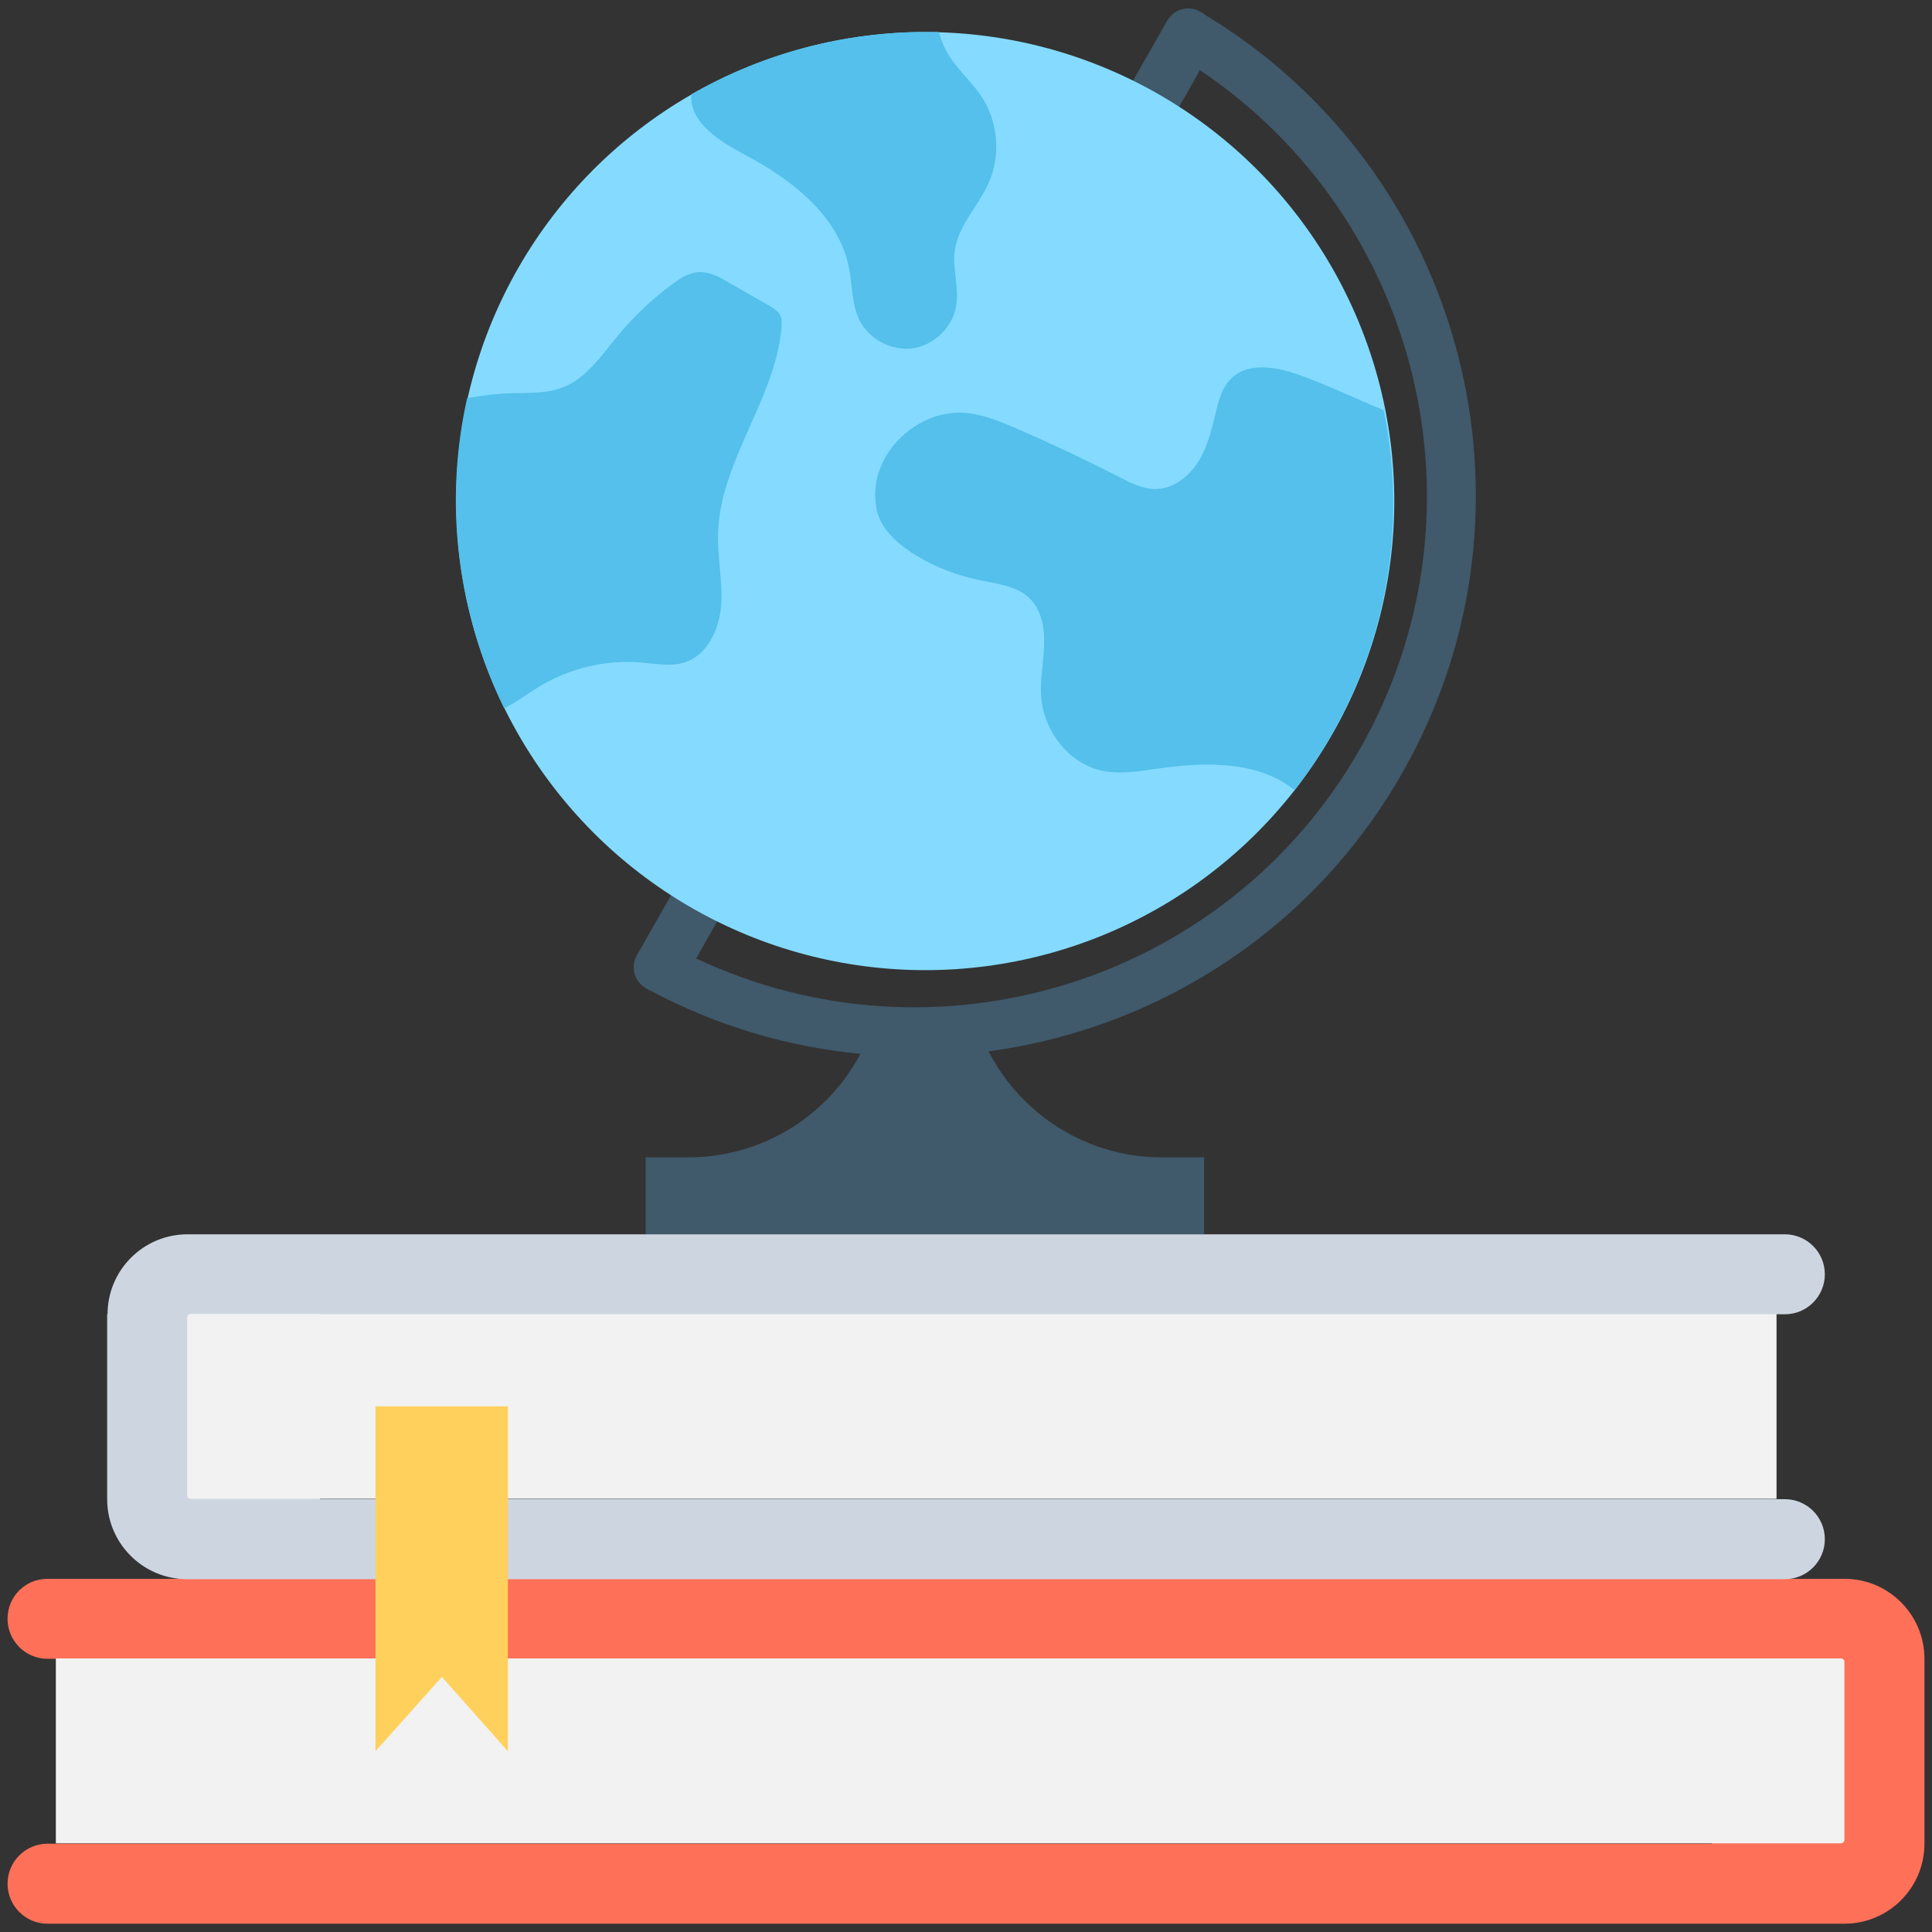 <?xml version="1.0" encoding="utf-8"?>
<!-- Generator: Adobe Illustrator 18.0.0, SVG Export Plug-In . SVG Version: 6.00 Build 0)  -->
<!DOCTYPE svg PUBLIC "-//W3C//DTD SVG 1.1//EN" "http://www.w3.org/Graphics/SVG/1.1/DTD/svg11.dtd">
<svg version="1.1" id="Layer_1" xmlns="http://www.w3.org/2000/svg" xmlns:xlink="http://www.w3.org/1999/xlink" x="0px" y="0px"
	 viewBox="0 0 512 512" enable-background="new 0 0 512 512" xml:space="preserve">
<rect x="0" y="0" width="512" height="512" fill="#333333" stroke="none"/>
<g>
	<g>
		<g>
			<path fill="#40596B" d="M260,274.3L260,274.3h-29.7l0,0c-7.8,19.6-26.8,32.4-47.8,32.4h-11.4v20.4h148v-20.4h-11.4
				C286.8,306.7,267.9,293.8,260,274.3z"/>
			<path fill="#40596B" d="M319.3,3.9c-0.1-0.1-0.1-0.2-0.2-0.2l-1-0.6c-3.1-1.8-7-0.7-8.8,2.4l-8.6,15.1c-1.8,3.1-0.7,7,2.4,8.8
				l1,0.6c3.1,1.8,7,0.7,8.8-2.4l5.1-9c58.4,39.2,77.8,117.5,42.5,179.7c-35.3,62.1-112.4,85.7-176,55.7l5.1-9
				c1.8-3.1,0.7-7-2.4-8.8l-1-0.6c-3.1-1.7-7-0.7-8.8,2.4l-8.6,15.1c-1.8,3.1-0.7,7,2.4,8.8l0.5,0.3l0,0h0l0.5,0.3
				c0.1,0.1,0.2,0,0.3,0.1c70.8,37.6,159.4,12.2,199.2-57.9C411.6,134.5,388,45.3,319.3,3.9z"/>
			<g>
				<circle fill="#84DBFF" cx="245.2" cy="132.8" r="124.3"/>
				<path fill="#54C0EB" d="M366.7,108.7c-7.3-3-14.4-6.4-21.7-9.1c-6.2-2.3-14-3.9-18.7,0.7c-2.5,2.4-3.4,6-4.2,9.4
					c-1.1,4.5-2.2,9.1-4.7,12.9c-2.5,3.9-6.7,7-11.3,7c-3.3,0-6.4-1.6-9.3-3.1c-9-4.6-18.1-8.9-27.3-12.9c-4.4-1.9-9-3.8-13.8-4.2
					c-11.1-0.8-22.1,8.1-23.6,19.2c-0.3,2.5-0.2,5.1,0.5,7.5c1.6,5,6,8.6,10.5,11.3c5,3,10.6,5.1,16.3,6.3c4.7,1,9.8,1.5,13.3,4.7
					c3.3,3.1,4.2,8,4,12.5c-0.1,4.5-1.1,9-0.8,13.5c0.6,9.1,7.1,17.8,16,19.8c4.9,1.1,9.9,0.2,14.8-0.5c12.5-1.8,26.6-2.2,36.4,5.7
					c3.6-4.7,6.9-9.6,9.9-14.9C368.4,167.5,372.5,137.1,366.7,108.7z"/>
				<path fill="#54C0EB" d="M183.2,25c-0.5,7.6,7.6,12.5,14.4,16.1c12.4,6.6,24.7,16.2,27.4,29.9c0.9,4.7,0.7,9.7,2.8,13.9
					c2.6,5.1,8.6,8.2,14.2,7.4c5.6-0.9,10.5-5.6,11.4-11.3c0.8-4.8-1-9.7-0.4-14.5c0.9-6.7,6.2-11.8,9-18c3.3-7.4,2.5-16.4-2-23.1
					c-2.5-3.7-6-6.7-8.4-10.5c-1.3-2-2.1-4.1-2.8-6.4C225.8,7.9,203.1,13.6,183.2,25z"/>
				<path fill="#54C0EB" d="M190.3,141.5c0.4-19.1,15-35.4,16.8-54.5c0.1-1.2,0.2-2.5-0.4-3.6c-0.6-1-1.7-1.7-2.7-2.3
					c-3.7-2.1-7.3-4.2-11-6.3c-2.4-1.4-4.9-2.8-7.7-2.7c-2.6,0.1-4.9,1.6-7,3.1c-5.4,4-10.3,8.6-14.6,13.8
					c-4.3,5.2-8.2,11.1-14.4,13.6c-4.2,1.7-8.9,1.5-13.4,1.6c-4,0.1-8.1,0.6-12.1,1.3c-6.3,28-2.5,57,9.8,82.2
					c3.1-1.5,6-3.7,8.9-5.5c8.2-5.1,18.1-7.5,27.7-6.6c3.7,0.3,7.5,1.1,11.1,0c6.1-1.9,9.3-8.7,9.8-15.1
					C191.6,154.2,190.1,147.9,190.3,141.5z"/>
			</g>
		</g>
		<path fill="#FF7058" d="M510,439.6c0-11.7-9.5-21.2-21.2-21.2H12.6C6.7,418.4,2,423.1,2,429c0,5.8,4.7,10.6,10.6,10.6h441.1v49
			H12.6c-5.8,0-10.6,4.7-10.6,10.6c0,5.8,4.7,10.6,10.6,10.6h476.2c11.7,0,21.2-9.5,21.2-21.2V439.6z"/>
		<path fill="#F2F2F2" d="M14.8,488.5v-49h473c0.6,0,1,0.4,1,1v47c0,0.6-0.4,1-1,1H14.8z"/>
		<path fill="#CDD6E0" d="M28.5,348.3c0-11.7,9.5-21.2,21.2-21.2H473c5.8,0,10.6,4.7,10.6,10.6c0,5.8-4.7,10.6-10.6,10.6H84.8v49
			H473c5.8,0,10.6,4.7,10.6,10.6c0,5.8-4.7,10.6-10.6,10.6H49.6c-11.7,0-21.2-9.5-21.2-21.2V348.3z"/>
		<path fill="#F2F2F2" d="M470.8,397.2v-49H50.6c-0.6,0-1,0.4-1,1v47c0,0.6,0.4,1,1,1H470.8z"/>
	</g>
	<polygon fill="#FFD15C" points="134.6,464.1 117.1,444.4 99.5,464.1 99.5,372.7 134.6,372.7 	"/>
</g>
</svg>
